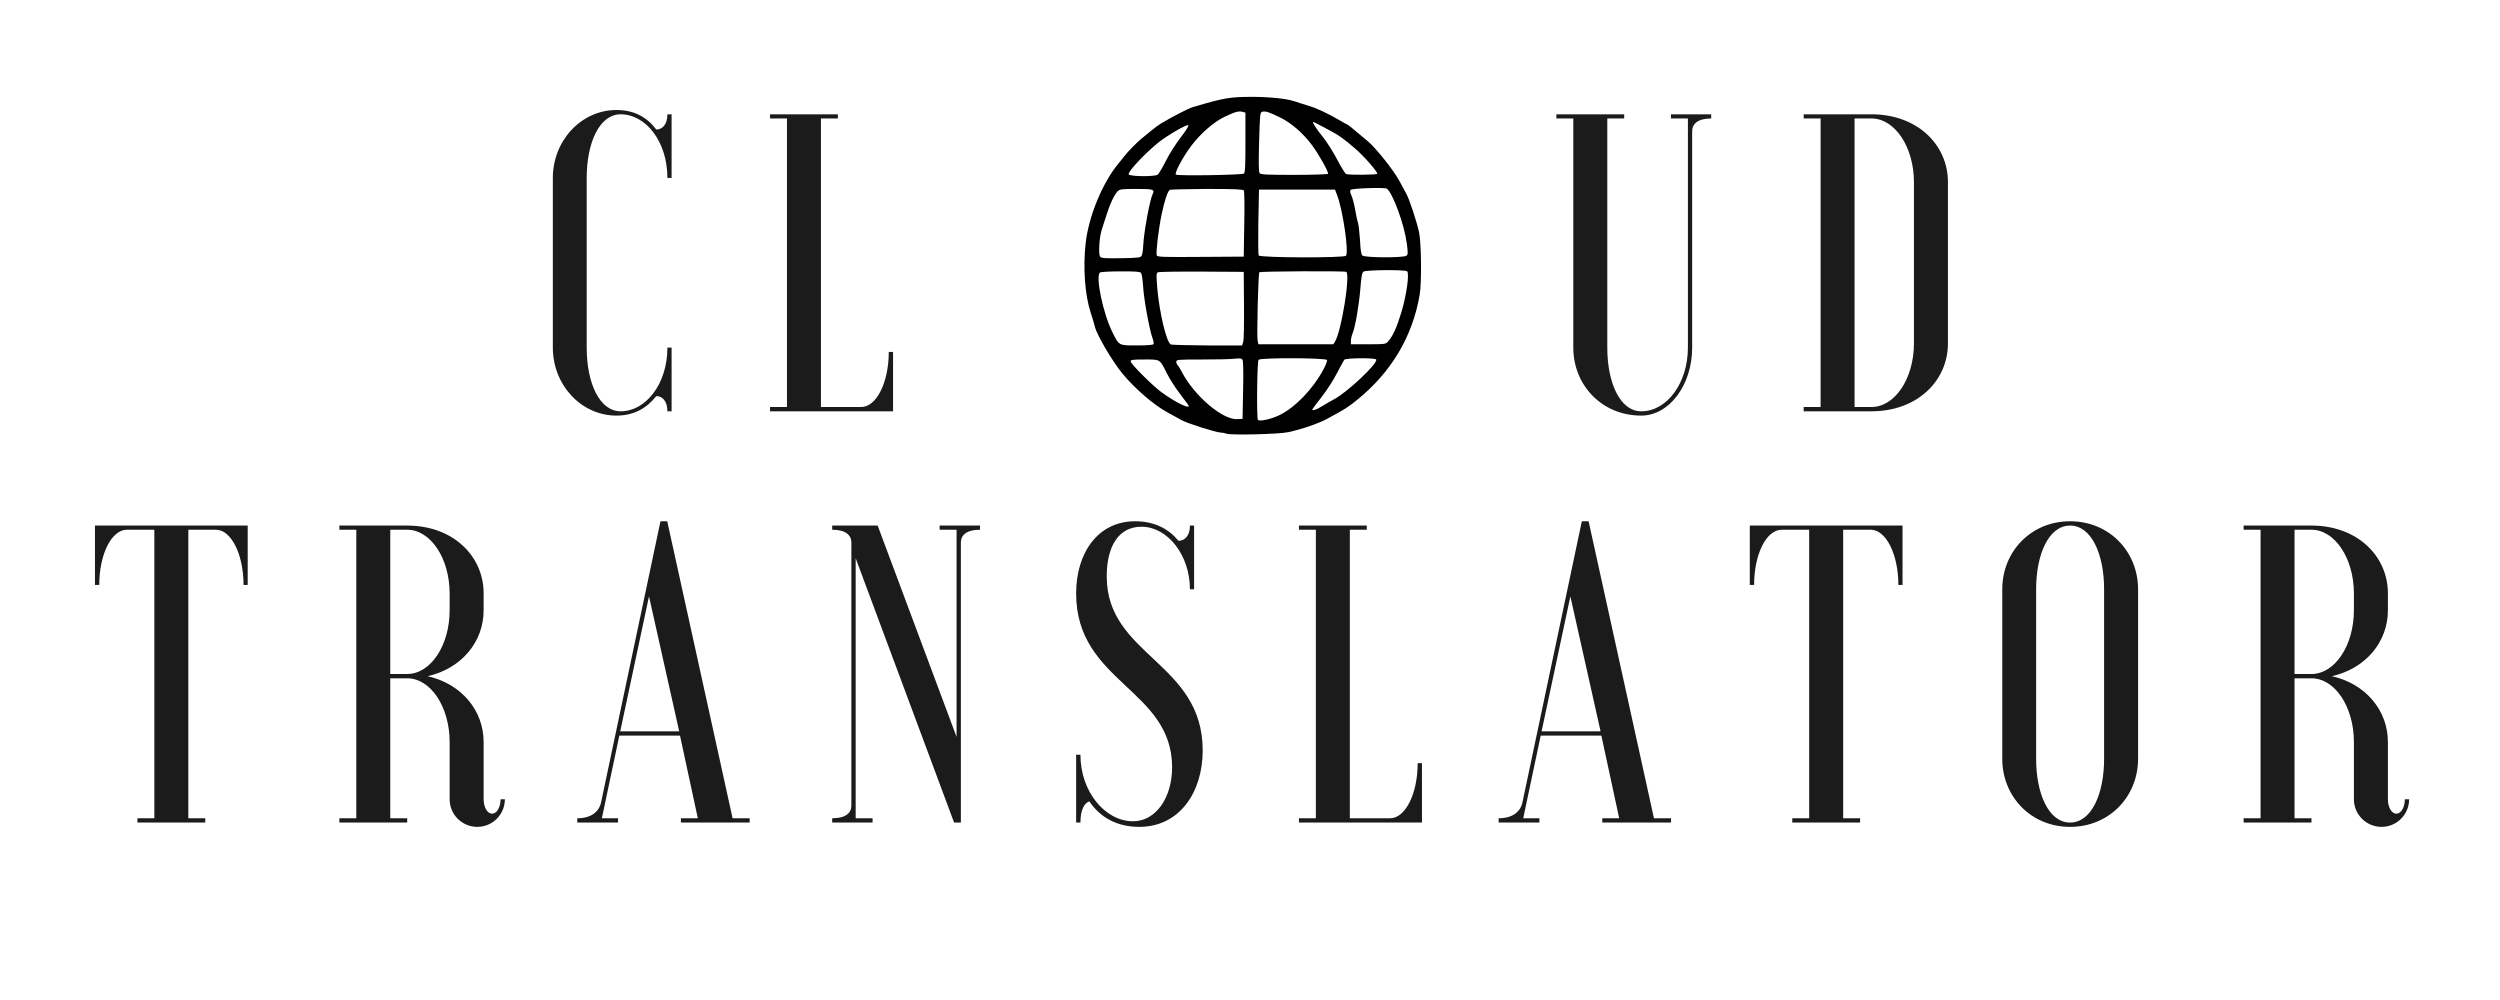 <svg xmlns="http://www.w3.org/2000/svg" xmlns:xlink="http://www.w3.org/1999/xlink" width="100" zoomAndPan="magnify" viewBox="0 0 75 30" height="40" preserveAspectRatio="xMidYMid meet" version="1.0"><defs><g/><clipPath id="83aaaf4577"><path d="M 32.488 2.902 L 42.652 2.902 L 42.652 13.066 L 32.488 13.066 Z M 32.488 2.902 " clip-rule="nonzero"/></clipPath></defs><g fill="#1b1b1b" fill-opacity="1"><g transform="translate(15.96, 12.339)"><g><path d="M 4.062 -1.91 C 4.062 -0.816 3.41 0 2.66 0 C 2.023 0 1.641 -0.852 1.641 -1.91 L 1.641 -7 C 1.641 -8.059 2.023 -8.91 2.66 -8.91 C 3.41 -8.91 4.062 -8.098 4.062 -7 L 4.188 -7 L 4.188 -8.91 L 4.062 -8.91 C 4.062 -8.605 3.91 -8.453 3.73 -8.453 C 3.449 -8.824 3.066 -9.039 2.535 -9.039 C 1.477 -9.039 0.625 -8.121 0.625 -7 L 0.625 -1.91 C 0.625 -0.789 1.477 0.129 2.535 0.129 C 3.066 0.129 3.449 -0.102 3.73 -0.457 C 3.91 -0.457 4.062 -0.305 4.062 0 L 4.188 0 L 4.188 -1.91 Z M 4.062 -1.91 "/></g></g></g><g fill="#1b1b1b" fill-opacity="1"><g transform="translate(22.718, 12.339)"><g><path d="M 4.074 0 L 4.074 -1.781 L 3.945 -1.781 C 3.945 -0.867 3.578 -0.129 3.117 -0.129 L 1.91 -0.129 L 1.91 -8.785 L 2.418 -8.785 L 2.418 -8.91 L 0.383 -8.91 L 0.383 -8.785 L 0.891 -8.785 L 0.891 -0.129 L 0.383 -0.129 L 0.383 0 Z M 4.074 0 "/></g></g></g><g fill="#1b1b1b" fill-opacity="1"><g transform="translate(29.161, 12.339)"><g/></g></g><g fill="#1b1b1b" fill-opacity="1"><g transform="translate(33.475, 12.339)"><g/></g></g><g fill="#1b1b1b" fill-opacity="1"><g transform="translate(37.79, 12.339)"><g/></g></g><g fill="#1b1b1b" fill-opacity="1"><g transform="translate(42.105, 12.339)"><g/></g></g><g fill="#1b1b1b" fill-opacity="1"><g transform="translate(46.41, 12.339)"><g><path d="M 4.355 -8.402 C 4.355 -8.617 4.52 -8.785 4.926 -8.785 L 4.926 -8.91 L 3.719 -8.91 L 3.719 -8.785 L 4.227 -8.785 L 4.227 -1.91 C 4.227 -0.852 3.602 0 2.828 0 C 2.191 0 1.809 -0.852 1.809 -1.91 L 1.809 -8.785 L 2.316 -8.785 L 2.316 -8.91 L 0.281 -8.91 L 0.281 -8.785 L 0.789 -8.785 L 0.789 -1.91 C 0.789 -0.789 1.641 0.129 2.828 0.129 C 3.668 0.129 4.355 -0.789 4.355 -1.91 Z M 4.355 -8.402 "/></g></g></g><g fill="#1b1b1b" fill-opacity="1"><g transform="translate(53.727, 12.339)"><g><path d="M 0.383 -0.129 L 0.383 0 L 2.418 0 C 3.793 0 4.711 -0.918 4.711 -2.035 L 4.711 -6.875 C 4.711 -7.996 3.793 -8.91 2.418 -8.91 L 0.383 -8.91 L 0.383 -8.785 L 0.891 -8.785 L 0.891 -0.129 Z M 3.691 -2.035 C 3.691 -0.98 3.117 -0.129 2.418 -0.129 L 1.91 -0.129 L 1.91 -8.785 L 2.418 -8.785 C 3.117 -8.785 3.691 -7.93 3.691 -6.875 Z M 3.691 -2.035 "/></g></g></g><g fill="#1b1b1b" fill-opacity="1"><g transform="translate(2.646, 24.677)"><g><path d="M 0.203 -8.91 L 0.203 -7.129 L 0.332 -7.129 C 0.332 -8.047 0.699 -8.785 1.16 -8.785 L 1.984 -8.785 L 1.984 -0.129 L 1.477 -0.129 L 1.477 0 L 3.512 0 L 3.512 -0.129 L 3.004 -0.129 L 3.004 -8.785 L 3.832 -8.785 C 4.289 -8.785 4.66 -8.047 4.66 -7.129 L 4.785 -7.129 L 4.785 -8.91 Z M 0.203 -8.91 "/></g></g></g><g fill="#1b1b1b" fill-opacity="1"><g transform="translate(9.798, 24.677)"><g><path d="M 2.418 -4.328 C 3.117 -4.328 3.691 -3.477 3.691 -2.418 L 3.691 -0.699 C 3.691 -0.242 4.062 0.129 4.52 0.129 C 4.977 0.129 5.348 -0.242 5.348 -0.699 L 5.219 -0.699 C 5.219 -0.457 5.105 -0.266 4.965 -0.266 C 4.824 -0.266 4.711 -0.457 4.711 -0.699 L 4.711 -2.418 C 4.711 -3.359 4.047 -4.164 3.031 -4.391 C 4.047 -4.621 4.711 -5.422 4.711 -6.367 L 4.711 -6.875 C 4.711 -7.996 3.793 -8.91 2.418 -8.91 L 0.383 -8.91 L 0.383 -8.785 L 0.891 -8.785 L 0.891 -0.129 L 0.383 -0.129 L 0.383 0 L 2.418 0 L 2.418 -0.129 L 1.91 -0.129 L 1.91 -4.328 Z M 2.418 -8.785 C 3.117 -8.785 3.691 -7.93 3.691 -6.875 L 3.691 -6.367 C 3.691 -5.309 3.117 -4.457 2.418 -4.457 L 1.91 -4.457 L 1.91 -8.785 Z M 2.418 -8.785 "/></g></g></g><g fill="#1b1b1b" fill-opacity="1"><g transform="translate(17.396, 24.677)"><g><path d="M -0.078 0 L 1.145 0 L 1.145 -0.129 L 0.66 -0.129 L 1.184 -2.609 L 3.004 -2.609 L 3.539 -0.129 L 3.031 -0.129 L 3.031 0 L 5.094 0 L 5.094 -0.129 L 4.582 -0.129 L 2.621 -9.039 L 2.418 -9.039 L 0.637 -0.609 C 0.574 -0.316 0.332 -0.129 -0.078 -0.129 Z M 2.074 -6.785 L 2.98 -2.738 L 1.211 -2.738 Z M 2.074 -6.785 "/></g></g></g><g fill="#1b1b1b" fill-opacity="1"><g transform="translate(24.65, 24.677)"><g><path d="M 0.316 -8.91 L 0.316 -8.785 C 0.727 -8.785 0.891 -8.617 0.891 -8.402 L 0.891 -0.508 C 0.891 -0.293 0.727 -0.129 0.316 -0.129 L 0.316 0 L 1.527 0 L 1.527 -0.129 L 1.02 -0.129 L 1.02 -7.93 L 3.973 0 L 4.176 0 L 4.176 -8.402 C 4.176 -8.617 4.34 -8.785 4.75 -8.785 L 4.75 -8.91 L 3.539 -8.91 L 3.539 -8.785 L 4.047 -8.785 L 4.047 -2.57 L 1.68 -8.91 Z M 0.316 -8.91 "/></g></g></g><g fill="#1b1b1b" fill-opacity="1"><g transform="translate(31.827, 24.677)"><g><path d="M 0.457 0 L 0.586 0 C 0.586 -0.406 0.715 -0.586 0.852 -0.637 C 1.172 -0.164 1.668 0.129 2.355 0.129 C 3.551 0.129 4.254 -0.902 4.254 -2.164 C 4.254 -4.812 1.375 -5.004 1.375 -7.383 C 1.375 -8.289 1.73 -8.875 2.418 -8.875 C 3.195 -8.875 3.871 -8.031 3.871 -7 L 3.996 -7 L 3.996 -8.91 L 3.871 -8.91 C 3.871 -8.605 3.719 -8.453 3.527 -8.453 C 3.234 -8.809 2.812 -9.039 2.227 -9.039 C 1.094 -9.039 0.457 -8.07 0.457 -6.875 C 0.457 -4.199 3.336 -4.012 3.336 -1.656 C 3.336 -0.75 2.852 -0.039 2.164 -0.039 C 1.324 -0.039 0.586 -0.93 0.586 -2.035 L 0.457 -2.035 Z M 0.457 0 "/></g></g></g><g fill="#1b1b1b" fill-opacity="1"><g transform="translate(38.585, 24.677)"><g><path d="M 4.074 0 L 4.074 -1.781 L 3.945 -1.781 C 3.945 -0.867 3.578 -0.129 3.117 -0.129 L 1.91 -0.129 L 1.91 -8.785 L 2.418 -8.785 L 2.418 -8.91 L 0.383 -8.91 L 0.383 -8.785 L 0.891 -8.785 L 0.891 -0.129 L 0.383 -0.129 L 0.383 0 Z M 4.074 0 "/></g></g></g><g fill="#1b1b1b" fill-opacity="1"><g transform="translate(45.037, 24.677)"><g><path d="M -0.078 0 L 1.145 0 L 1.145 -0.129 L 0.66 -0.129 L 1.184 -2.609 L 3.004 -2.609 L 3.539 -0.129 L 3.031 -0.129 L 3.031 0 L 5.094 0 L 5.094 -0.129 L 4.582 -0.129 L 2.621 -9.039 L 2.418 -9.039 L 0.637 -0.609 C 0.574 -0.316 0.332 -0.129 -0.078 -0.129 Z M 2.074 -6.785 L 2.98 -2.738 L 1.211 -2.738 Z M 2.074 -6.785 "/></g></g></g><g fill="#1b1b1b" fill-opacity="1"><g transform="translate(52.291, 24.677)"><g><path d="M 0.203 -8.91 L 0.203 -7.129 L 0.332 -7.129 C 0.332 -8.047 0.699 -8.785 1.16 -8.785 L 1.984 -8.785 L 1.984 -0.129 L 1.477 -0.129 L 1.477 0 L 3.512 0 L 3.512 -0.129 L 3.004 -0.129 L 3.004 -8.785 L 3.832 -8.785 C 4.289 -8.785 4.66 -8.047 4.66 -7.129 L 4.785 -7.129 L 4.785 -8.91 Z M 0.203 -8.91 "/></g></g></g><g fill="#1b1b1b" fill-opacity="1"><g transform="translate(59.443, 24.677)"><g><path d="M 3.68 -1.91 C 3.68 -0.852 3.297 0 2.66 0 C 2.023 0 1.641 -0.852 1.641 -1.91 L 1.641 -7 C 1.641 -8.059 2.023 -8.91 2.66 -8.91 C 3.297 -8.91 3.68 -8.059 3.68 -7 Z M 0.625 -1.91 C 0.625 -0.789 1.477 0.129 2.66 0.129 C 3.844 0.129 4.699 -0.789 4.699 -1.91 L 4.699 -7 C 4.699 -8.121 3.844 -9.039 2.66 -9.039 C 1.477 -9.039 0.625 -8.121 0.625 -7 Z M 0.625 -1.91 "/></g></g></g><g fill="#1b1b1b" fill-opacity="1"><g transform="translate(66.926, 24.677)"><g><path d="M 2.418 -4.328 C 3.117 -4.328 3.691 -3.477 3.691 -2.418 L 3.691 -0.699 C 3.691 -0.242 4.062 0.129 4.52 0.129 C 4.977 0.129 5.348 -0.242 5.348 -0.699 L 5.219 -0.699 C 5.219 -0.457 5.105 -0.266 4.965 -0.266 C 4.824 -0.266 4.711 -0.457 4.711 -0.699 L 4.711 -2.418 C 4.711 -3.359 4.047 -4.164 3.031 -4.391 C 4.047 -4.621 4.711 -5.422 4.711 -6.367 L 4.711 -6.875 C 4.711 -7.996 3.793 -8.91 2.418 -8.91 L 0.383 -8.91 L 0.383 -8.785 L 0.891 -8.785 L 0.891 -0.129 L 0.383 -0.129 L 0.383 0 L 2.418 0 L 2.418 -0.129 L 1.91 -0.129 L 1.91 -4.328 Z M 2.418 -8.785 C 3.117 -8.785 3.691 -7.93 3.691 -6.875 L 3.691 -6.367 C 3.691 -5.309 3.117 -4.457 2.418 -4.457 L 1.91 -4.457 L 1.91 -8.785 Z M 2.418 -8.785 "/></g></g></g><g clip-path="url(#83aaaf4577)"><path fill="#000000" d="M 36.785 13.008 C 36.746 12.992 36.672 12.977 36.617 12.977 C 36.48 12.973 35.613 12.699 35.449 12.605 C 35.371 12.562 35.18 12.457 35.023 12.371 C 34.609 12.145 34.043 11.656 33.68 11.215 C 33.367 10.84 32.898 10.035 32.844 9.793 C 32.832 9.73 32.773 9.539 32.715 9.363 C 32.547 8.836 32.488 8.027 32.57 7.293 C 32.66 6.484 33.078 5.473 33.562 4.895 C 33.652 4.785 33.754 4.66 33.793 4.609 C 33.887 4.496 34.121 4.262 34.234 4.168 C 34.281 4.129 34.41 4.027 34.516 3.938 C 34.621 3.848 34.766 3.742 34.832 3.703 C 35.195 3.488 35.641 3.258 35.781 3.215 C 36.727 2.934 36.895 2.906 37.574 2.906 C 38.086 2.906 38.598 2.961 38.824 3.035 C 38.898 3.062 39.082 3.121 39.227 3.164 C 39.488 3.238 39.844 3.406 40.203 3.617 C 40.309 3.68 40.402 3.73 40.41 3.73 C 40.422 3.73 40.531 3.812 40.648 3.914 C 40.766 4.016 40.938 4.16 41.031 4.234 C 41.254 4.414 41.801 5.098 41.969 5.406 C 42.039 5.539 42.141 5.723 42.188 5.809 C 42.285 5.98 42.512 6.68 42.574 6.98 C 42.641 7.316 42.652 8.488 42.59 8.844 C 42.375 10.102 41.734 11.176 40.699 12.008 C 40.445 12.215 40.34 12.281 39.812 12.566 C 39.559 12.703 39.062 12.875 38.648 12.965 C 38.367 13.027 36.898 13.062 36.785 13.008 Z M 38.41 12.441 C 38.871 12.207 39.391 11.664 39.699 11.09 C 39.773 10.957 39.82 10.828 39.812 10.801 C 39.785 10.734 37.824 10.727 37.758 10.793 C 37.711 10.84 37.695 12.551 37.738 12.598 C 37.793 12.652 38.168 12.566 38.41 12.441 Z M 37.293 11.719 C 37.305 11.254 37.297 10.844 37.281 10.809 C 37.254 10.75 37.227 10.742 37.039 10.762 C 36.922 10.777 36.48 10.785 36.059 10.785 C 35.32 10.785 35.289 10.789 35.289 10.855 C 35.289 10.891 35.305 10.93 35.32 10.941 C 35.336 10.953 35.395 11.043 35.449 11.148 C 35.82 11.867 36.672 12.598 37.117 12.574 L 37.277 12.566 Z M 39.66 12.188 C 39.762 12.125 39.918 12.031 40.012 11.984 C 40.402 11.785 41.352 10.891 41.285 10.785 C 41.25 10.73 40.371 10.738 40.328 10.793 C 40.309 10.82 40.211 11 40.109 11.195 C 40.008 11.395 39.801 11.715 39.645 11.914 C 39.492 12.109 39.367 12.277 39.367 12.285 C 39.367 12.332 39.5 12.289 39.66 12.188 Z M 35.637 12.133 C 35.609 12.098 35.492 11.938 35.375 11.781 C 35.254 11.625 35.09 11.367 35.008 11.203 C 34.785 10.766 34.82 10.785 34.336 10.785 C 33.984 10.785 33.918 10.793 33.918 10.84 C 33.918 10.91 34.539 11.535 34.812 11.742 C 35.262 12.082 35.781 12.324 35.637 12.133 Z M 34.605 10.324 C 34.617 10.305 34.605 10.219 34.574 10.141 C 34.484 9.898 34.312 8.961 34.293 8.586 C 34.281 8.395 34.254 8.215 34.23 8.188 C 34.199 8.148 34.062 8.141 33.625 8.141 C 33.312 8.141 33.031 8.156 33.004 8.172 C 32.852 8.27 33.094 9.422 33.383 9.988 C 33.578 10.371 33.559 10.363 34.109 10.363 C 34.41 10.363 34.59 10.348 34.605 10.324 Z M 37.293 10.27 C 37.316 10.215 37.324 9.773 37.32 9.168 L 37.312 8.156 L 36.047 8.148 C 35.348 8.145 34.758 8.152 34.73 8.172 C 34.688 8.199 34.688 8.273 34.719 8.656 C 34.785 9.383 34.988 10.25 35.121 10.332 C 35.145 10.348 35.637 10.359 36.215 10.363 L 37.262 10.363 Z M 40.051 10.246 C 40.242 9.938 40.516 8.238 40.387 8.156 C 40.336 8.125 37.812 8.137 37.781 8.168 C 37.746 8.203 37.699 10.117 37.73 10.234 L 37.754 10.328 L 40 10.328 Z M 41.641 10.246 C 41.785 10.086 41.902 9.828 42.035 9.387 C 42.199 8.852 42.289 8.188 42.211 8.137 C 42.133 8.086 40.973 8.098 40.906 8.148 C 40.859 8.184 40.84 8.293 40.812 8.645 C 40.773 9.141 40.656 9.82 40.578 10 C 40.551 10.066 40.527 10.164 40.527 10.223 L 40.527 10.328 L 41.051 10.328 C 41.547 10.328 41.574 10.324 41.641 10.246 Z M 34.246 7.676 C 34.27 7.645 34.293 7.5 34.297 7.359 C 34.312 6.988 34.496 5.98 34.582 5.816 C 34.648 5.684 34.598 5.668 34.09 5.668 C 33.652 5.668 33.594 5.676 33.531 5.738 C 33.43 5.84 33.301 6.109 33.195 6.449 C 33.141 6.613 33.078 6.812 33.051 6.895 C 32.977 7.129 32.949 7.633 33.004 7.699 C 33.043 7.746 33.137 7.754 33.629 7.746 C 34.125 7.738 34.211 7.73 34.246 7.676 Z M 37.328 6.727 C 37.34 6.195 37.332 5.738 37.316 5.715 C 37.293 5.68 37.031 5.668 36.207 5.668 C 35.617 5.672 35.113 5.684 35.094 5.695 C 35.027 5.742 34.934 6.023 34.848 6.434 C 34.758 6.863 34.672 7.582 34.703 7.664 C 34.723 7.711 34.918 7.715 36.02 7.707 L 37.312 7.699 Z M 40.379 7.672 C 40.469 7.562 40.289 6.32 40.117 5.863 L 40.051 5.688 L 37.77 5.688 L 37.75 6.652 C 37.742 7.18 37.746 7.637 37.762 7.664 C 37.801 7.734 40.324 7.742 40.379 7.672 Z M 42.191 7.672 C 42.242 7.633 42.242 7.594 42.203 7.293 C 42.125 6.723 41.785 5.793 41.605 5.66 C 41.547 5.617 40.57 5.648 40.523 5.695 C 40.492 5.727 40.5 5.77 40.543 5.863 C 40.574 5.93 40.625 6.117 40.652 6.277 C 40.68 6.438 40.719 6.625 40.742 6.691 C 40.762 6.762 40.785 6.996 40.801 7.215 C 40.812 7.488 40.836 7.633 40.871 7.664 C 40.938 7.734 42.102 7.738 42.191 7.672 Z M 34.734 5.238 C 34.766 5.211 34.875 5.027 34.977 4.824 C 35.082 4.617 35.281 4.305 35.422 4.121 C 35.57 3.93 35.668 3.777 35.648 3.758 C 35.609 3.719 35.027 4.055 34.75 4.277 C 34.344 4.605 33.832 5.152 33.859 5.23 C 33.887 5.297 34.648 5.305 34.734 5.238 Z M 37.316 5.207 C 37.355 5.176 37.363 4.977 37.363 4.273 L 37.363 3.379 L 37.277 3.355 C 37.16 3.324 37.062 3.352 36.746 3.5 C 36.422 3.652 36.027 3.996 35.75 4.359 C 35.492 4.695 35.223 5.203 35.277 5.238 C 35.344 5.281 37.262 5.25 37.316 5.207 Z M 39.84 5.215 C 39.867 5.168 39.57 4.633 39.355 4.348 C 39.082 3.984 38.734 3.684 38.395 3.52 C 38.066 3.359 37.957 3.324 37.863 3.355 C 37.801 3.375 37.797 3.434 37.773 4.262 C 37.754 4.906 37.762 5.16 37.789 5.195 C 37.82 5.238 38.02 5.246 38.824 5.246 C 39.371 5.246 39.828 5.23 39.84 5.215 Z M 41.316 5.215 C 41.344 5.172 40.934 4.699 40.668 4.469 C 40.316 4.164 40.18 4.066 39.902 3.918 L 39.535 3.723 C 39.473 3.688 39.41 3.66 39.395 3.66 C 39.355 3.656 39.492 3.871 39.711 4.141 C 39.82 4.281 40.008 4.578 40.125 4.805 C 40.242 5.027 40.359 5.215 40.387 5.223 C 40.492 5.254 41.297 5.246 41.316 5.215 Z M 41.316 5.215 " fill-opacity="1" fill-rule="nonzero"/></g></svg>